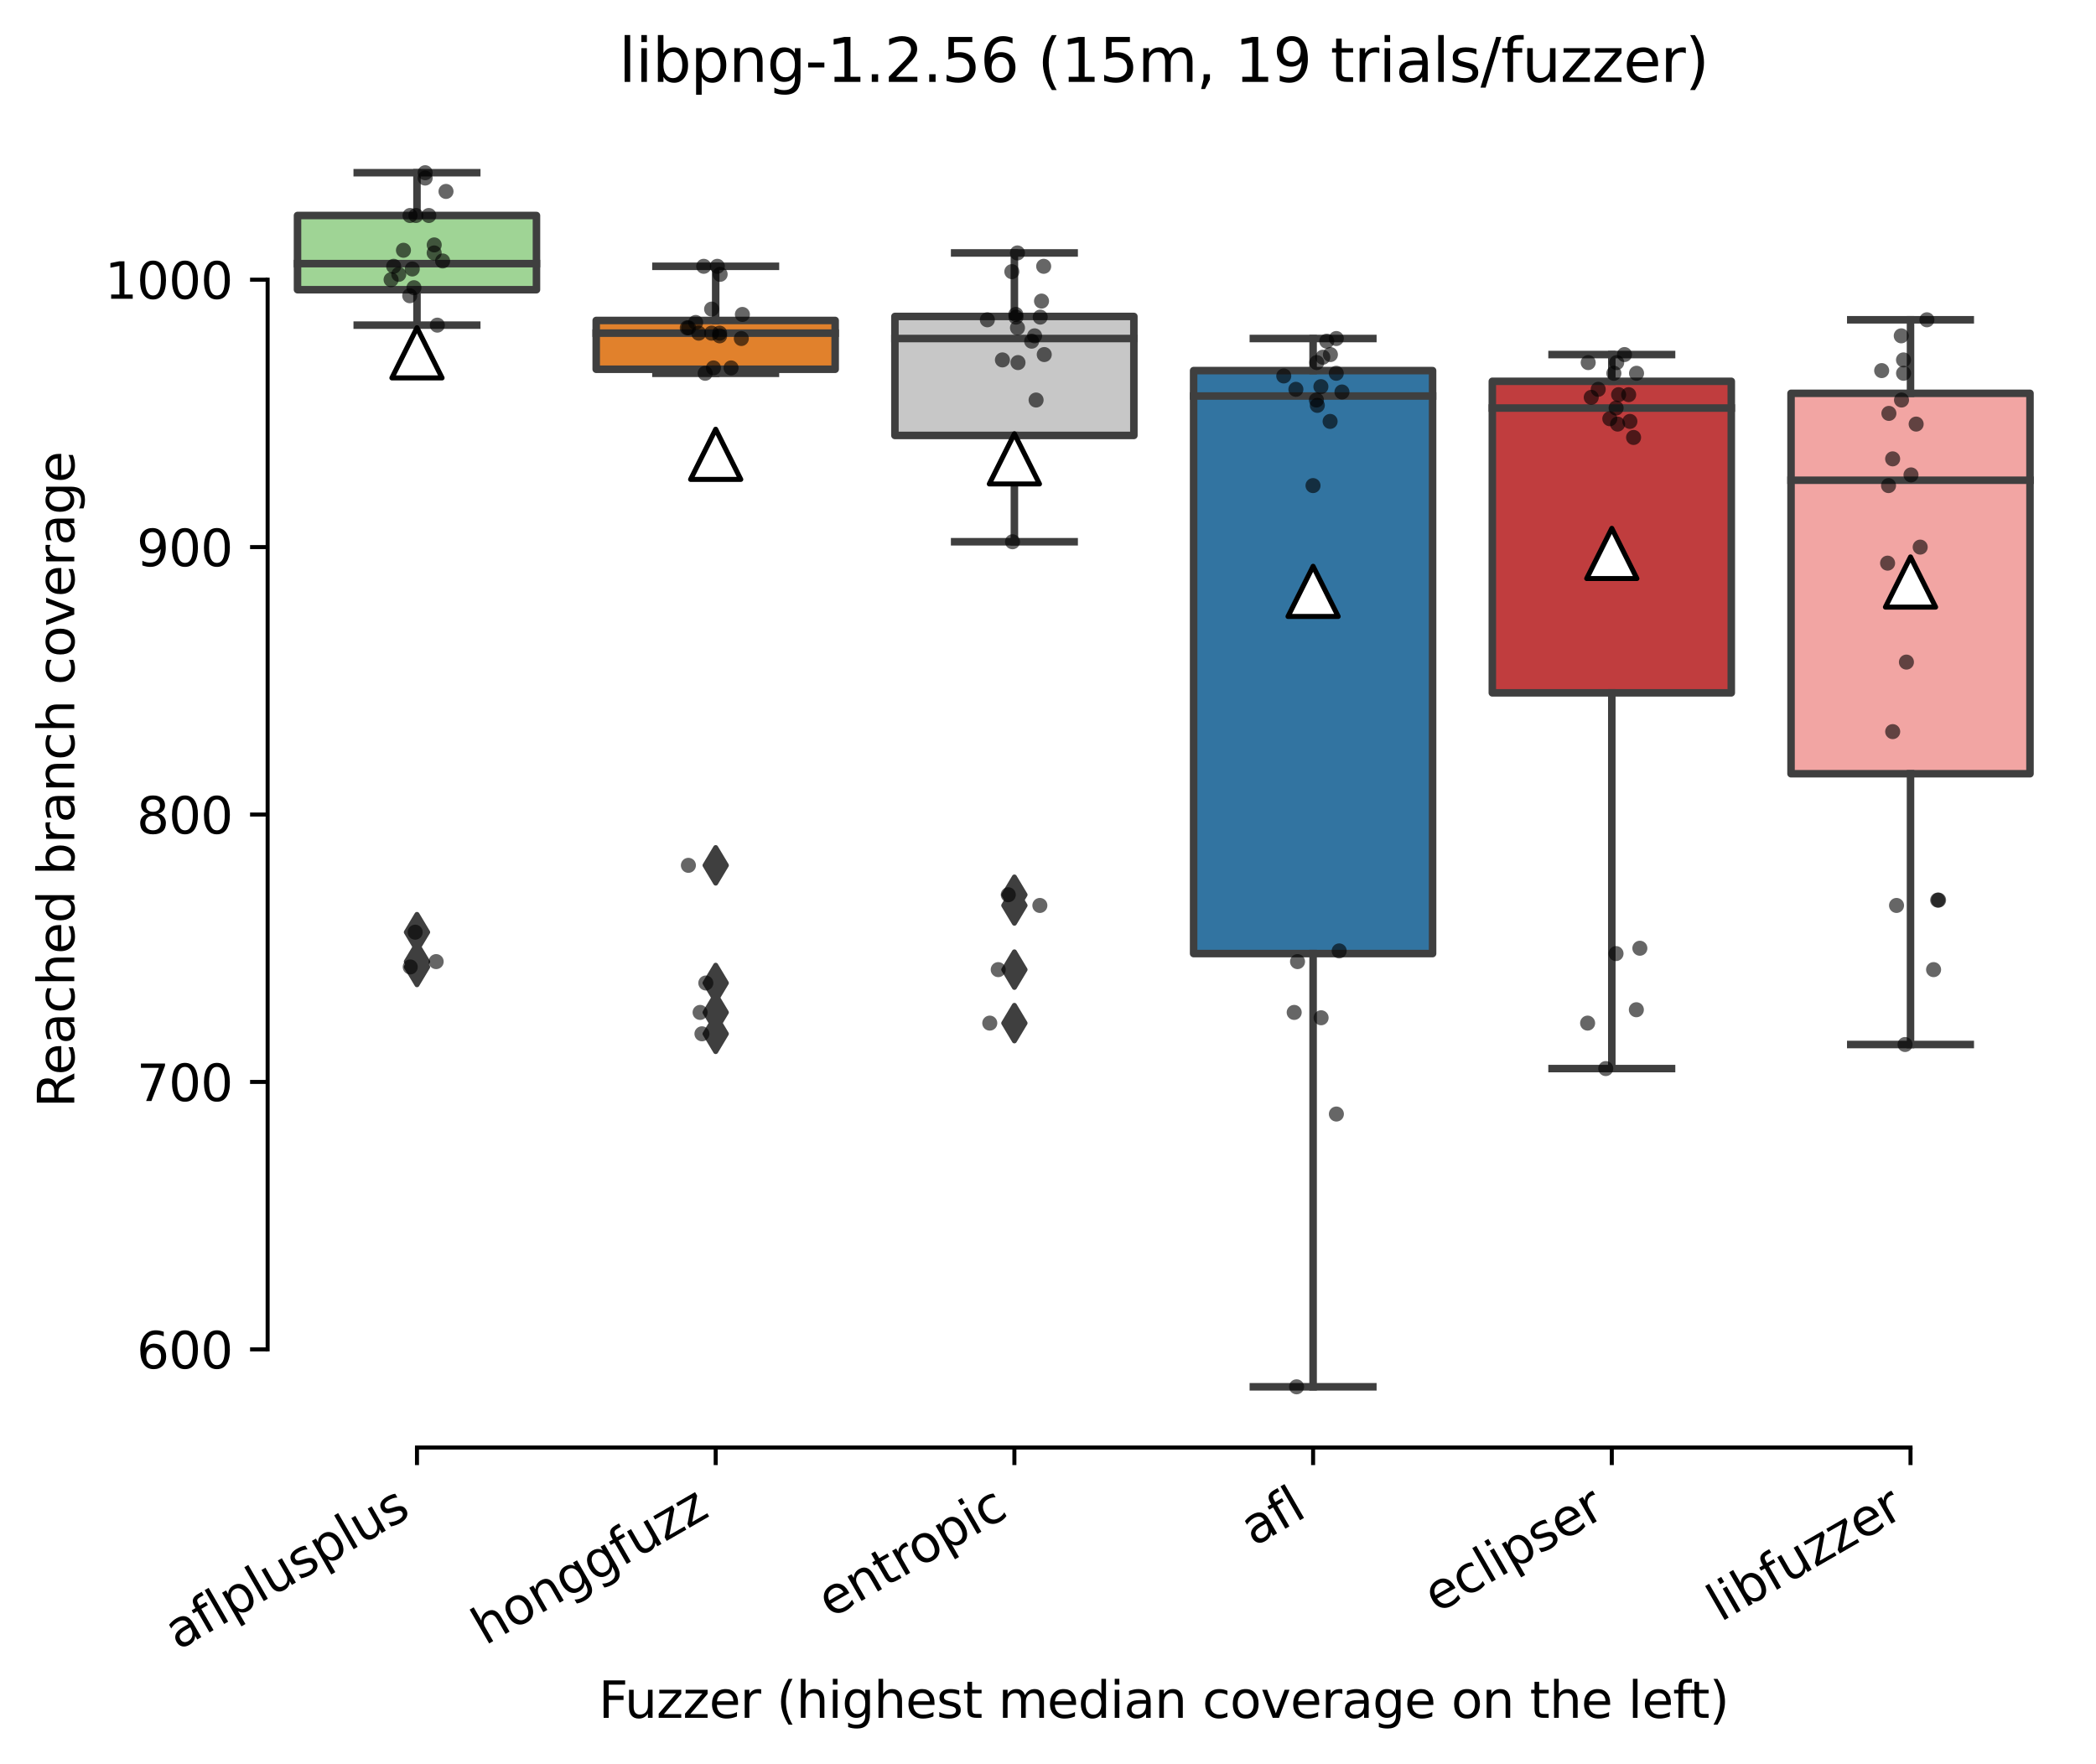 <?xml version="1.0" encoding="utf-8" standalone="no"?>
<!DOCTYPE svg PUBLIC "-//W3C//DTD SVG 1.1//EN"
  "http://www.w3.org/Graphics/SVG/1.1/DTD/svg11.dtd">
<svg xmlns:xlink="http://www.w3.org/1999/xlink" width="417.648pt" height="351.576pt" viewBox="0 0 417.648 351.576" xmlns="http://www.w3.org/2000/svg" version="1.1">
 <defs>
  <style type="text/css">*{stroke-linejoin: round; stroke-linecap: butt}</style>
 </defs>
 <g id="figure_1">
  <g id="patch_1">
   <path d="M 0 351.576 
L 417.648 351.576 
L 417.648 0 
L 0 0 
z
" style="fill: #ffffff"/>
  </g>
  <g id="axes_1">
   <g id="patch_2">
    <path d="M 53.328 288.43 
L 410.448 288.43 
L 410.448 22.318 
L 53.328 22.318 
z
" style="fill: #ffffff"/>
   </g>
   <g id="patch_3">
    <path d="M 59.28 57.727 
L 106.896 57.727 
L 106.896 42.94 
L 59.28 42.94 
L 59.28 57.727 
z
" clip-path="url(#pee819bec8b)" style="fill: #9fd495; stroke: #3f3f3f; stroke-width: 1.5; stroke-linejoin: miter"/>
   </g>
   <g id="patch_4">
    <path d="M 118.8 73.58 
L 166.416 73.58 
L 166.416 63.855 
L 118.8 63.855 
L 118.8 73.58 
z
" clip-path="url(#pee819bec8b)" style="fill: #e1812c; stroke: #3f3f3f; stroke-width: 1.5; stroke-linejoin: miter"/>
   </g>
   <g id="patch_5">
    <path d="M 178.32 86.768 
L 225.936 86.768 
L 225.936 63.056 
L 178.32 63.056 
L 178.32 86.768 
z
" clip-path="url(#pee819bec8b)" style="fill: #c7c7c7; stroke: #3f3f3f; stroke-width: 1.5; stroke-linejoin: miter"/>
   </g>
   <g id="patch_6">
    <path d="M 237.84 190.01 
L 285.456 190.01 
L 285.456 73.846 
L 237.84 73.846 
L 237.84 190.01 
z
" clip-path="url(#pee819bec8b)" style="fill: #3274a1; stroke: #3f3f3f; stroke-width: 1.5; stroke-linejoin: miter"/>
   </g>
   <g id="patch_7">
    <path d="M 297.36 138.056 
L 344.976 138.056 
L 344.976 75.977 
L 297.36 75.977 
L 297.36 138.056 
z
" clip-path="url(#pee819bec8b)" style="fill: #c03d3e; stroke: #3f3f3f; stroke-width: 1.5; stroke-linejoin: miter"/>
   </g>
   <g id="patch_8">
    <path d="M 356.88 154.175 
L 404.496 154.175 
L 404.496 78.375 
L 356.88 78.375 
L 356.88 154.175 
z
" clip-path="url(#pee819bec8b)" style="fill: #f2a5a3; stroke: #3f3f3f; stroke-width: 1.5; stroke-linejoin: miter"/>
   </g>
   <g id="matplotlib.axis_1">
    <g id="xtick_1">
     <g id="line2d_1">
      <defs>
       <path id="mde4cce4627" d="M 0 0 
L 0 3.5 
" style="stroke: #000000; stroke-width: 0.8"/>
      </defs>
      <g>
       <use xlink:href="#mde4cce4627" x="83.088" y="288.43" style="stroke: #000000; stroke-width: 0.8"/>
      </g>
     </g>
     <g id="text_1">
      <!-- aflplusplus -->
      <g transform="translate(35.479 328.897)rotate(-30)scale(0.1 -0.1)">
       <defs>
        <path id="DejaVuSans-61" d="M 2194 1759 
Q 1497 1759 1228 1600 
Q 959 1441 959 1056 
Q 959 750 1161 570 
Q 1363 391 1709 391 
Q 2188 391 2477 730 
Q 2766 1069 2766 1631 
L 2766 1759 
L 2194 1759 
z
M 3341 1997 
L 3341 0 
L 2766 0 
L 2766 531 
Q 2569 213 2275 61 
Q 1981 -91 1556 -91 
Q 1019 -91 701 211 
Q 384 513 384 1019 
Q 384 1609 779 1909 
Q 1175 2209 1959 2209 
L 2766 2209 
L 2766 2266 
Q 2766 2663 2505 2880 
Q 2244 3097 1772 3097 
Q 1472 3097 1187 3025 
Q 903 2953 641 2809 
L 641 3341 
Q 956 3463 1253 3523 
Q 1550 3584 1831 3584 
Q 2591 3584 2966 3190 
Q 3341 2797 3341 1997 
z
" transform="scale(0.016)"/>
        <path id="DejaVuSans-66" d="M 2375 4863 
L 2375 4384 
L 1825 4384 
Q 1516 4384 1395 4259 
Q 1275 4134 1275 3809 
L 1275 3500 
L 2222 3500 
L 2222 3053 
L 1275 3053 
L 1275 0 
L 697 0 
L 697 3053 
L 147 3053 
L 147 3500 
L 697 3500 
L 697 3744 
Q 697 4328 969 4595 
Q 1241 4863 1831 4863 
L 2375 4863 
z
" transform="scale(0.016)"/>
        <path id="DejaVuSans-6c" d="M 603 4863 
L 1178 4863 
L 1178 0 
L 603 0 
L 603 4863 
z
" transform="scale(0.016)"/>
        <path id="DejaVuSans-70" d="M 1159 525 
L 1159 -1331 
L 581 -1331 
L 581 3500 
L 1159 3500 
L 1159 2969 
Q 1341 3281 1617 3432 
Q 1894 3584 2278 3584 
Q 2916 3584 3314 3078 
Q 3713 2572 3713 1747 
Q 3713 922 3314 415 
Q 2916 -91 2278 -91 
Q 1894 -91 1617 61 
Q 1341 213 1159 525 
z
M 3116 1747 
Q 3116 2381 2855 2742 
Q 2594 3103 2138 3103 
Q 1681 3103 1420 2742 
Q 1159 2381 1159 1747 
Q 1159 1113 1420 752 
Q 1681 391 2138 391 
Q 2594 391 2855 752 
Q 3116 1113 3116 1747 
z
" transform="scale(0.016)"/>
        <path id="DejaVuSans-75" d="M 544 1381 
L 544 3500 
L 1119 3500 
L 1119 1403 
Q 1119 906 1312 657 
Q 1506 409 1894 409 
Q 2359 409 2629 706 
Q 2900 1003 2900 1516 
L 2900 3500 
L 3475 3500 
L 3475 0 
L 2900 0 
L 2900 538 
Q 2691 219 2414 64 
Q 2138 -91 1772 -91 
Q 1169 -91 856 284 
Q 544 659 544 1381 
z
M 1991 3584 
L 1991 3584 
z
" transform="scale(0.016)"/>
        <path id="DejaVuSans-73" d="M 2834 3397 
L 2834 2853 
Q 2591 2978 2328 3040 
Q 2066 3103 1784 3103 
Q 1356 3103 1142 2972 
Q 928 2841 928 2578 
Q 928 2378 1081 2264 
Q 1234 2150 1697 2047 
L 1894 2003 
Q 2506 1872 2764 1633 
Q 3022 1394 3022 966 
Q 3022 478 2636 193 
Q 2250 -91 1575 -91 
Q 1294 -91 989 -36 
Q 684 19 347 128 
L 347 722 
Q 666 556 975 473 
Q 1284 391 1588 391 
Q 1994 391 2212 530 
Q 2431 669 2431 922 
Q 2431 1156 2273 1281 
Q 2116 1406 1581 1522 
L 1381 1569 
Q 847 1681 609 1914 
Q 372 2147 372 2553 
Q 372 3047 722 3315 
Q 1072 3584 1716 3584 
Q 2034 3584 2315 3537 
Q 2597 3491 2834 3397 
z
" transform="scale(0.016)"/>
       </defs>
       <use xlink:href="#DejaVuSans-61"/>
       <use xlink:href="#DejaVuSans-66" x="61.279"/>
       <use xlink:href="#DejaVuSans-6c" x="96.484"/>
       <use xlink:href="#DejaVuSans-70" x="124.268"/>
       <use xlink:href="#DejaVuSans-6c" x="187.744"/>
       <use xlink:href="#DejaVuSans-75" x="215.527"/>
       <use xlink:href="#DejaVuSans-73" x="278.906"/>
       <use xlink:href="#DejaVuSans-70" x="331.006"/>
       <use xlink:href="#DejaVuSans-6c" x="394.482"/>
       <use xlink:href="#DejaVuSans-75" x="422.266"/>
       <use xlink:href="#DejaVuSans-73" x="485.645"/>
      </g>
     </g>
    </g>
    <g id="xtick_2">
     <g id="line2d_2">
      <g>
       <use xlink:href="#mde4cce4627" x="142.608" y="288.43" style="stroke: #000000; stroke-width: 0.8"/>
      </g>
     </g>
     <g id="text_2">
      <!-- honggfuzz -->
      <g transform="translate(96.669 327.933)rotate(-30)scale(0.1 -0.1)">
       <defs>
        <path id="DejaVuSans-68" d="M 3513 2113 
L 3513 0 
L 2938 0 
L 2938 2094 
Q 2938 2591 2744 2837 
Q 2550 3084 2163 3084 
Q 1697 3084 1428 2787 
Q 1159 2491 1159 1978 
L 1159 0 
L 581 0 
L 581 4863 
L 1159 4863 
L 1159 2956 
Q 1366 3272 1645 3428 
Q 1925 3584 2291 3584 
Q 2894 3584 3203 3211 
Q 3513 2838 3513 2113 
z
" transform="scale(0.016)"/>
        <path id="DejaVuSans-6f" d="M 1959 3097 
Q 1497 3097 1228 2736 
Q 959 2375 959 1747 
Q 959 1119 1226 758 
Q 1494 397 1959 397 
Q 2419 397 2687 759 
Q 2956 1122 2956 1747 
Q 2956 2369 2687 2733 
Q 2419 3097 1959 3097 
z
M 1959 3584 
Q 2709 3584 3137 3096 
Q 3566 2609 3566 1747 
Q 3566 888 3137 398 
Q 2709 -91 1959 -91 
Q 1206 -91 779 398 
Q 353 888 353 1747 
Q 353 2609 779 3096 
Q 1206 3584 1959 3584 
z
" transform="scale(0.016)"/>
        <path id="DejaVuSans-6e" d="M 3513 2113 
L 3513 0 
L 2938 0 
L 2938 2094 
Q 2938 2591 2744 2837 
Q 2550 3084 2163 3084 
Q 1697 3084 1428 2787 
Q 1159 2491 1159 1978 
L 1159 0 
L 581 0 
L 581 3500 
L 1159 3500 
L 1159 2956 
Q 1366 3272 1645 3428 
Q 1925 3584 2291 3584 
Q 2894 3584 3203 3211 
Q 3513 2838 3513 2113 
z
" transform="scale(0.016)"/>
        <path id="DejaVuSans-67" d="M 2906 1791 
Q 2906 2416 2648 2759 
Q 2391 3103 1925 3103 
Q 1463 3103 1205 2759 
Q 947 2416 947 1791 
Q 947 1169 1205 825 
Q 1463 481 1925 481 
Q 2391 481 2648 825 
Q 2906 1169 2906 1791 
z
M 3481 434 
Q 3481 -459 3084 -895 
Q 2688 -1331 1869 -1331 
Q 1566 -1331 1297 -1286 
Q 1028 -1241 775 -1147 
L 775 -588 
Q 1028 -725 1275 -790 
Q 1522 -856 1778 -856 
Q 2344 -856 2625 -561 
Q 2906 -266 2906 331 
L 2906 616 
Q 2728 306 2450 153 
Q 2172 0 1784 0 
Q 1141 0 747 490 
Q 353 981 353 1791 
Q 353 2603 747 3093 
Q 1141 3584 1784 3584 
Q 2172 3584 2450 3431 
Q 2728 3278 2906 2969 
L 2906 3500 
L 3481 3500 
L 3481 434 
z
" transform="scale(0.016)"/>
        <path id="DejaVuSans-7a" d="M 353 3500 
L 3084 3500 
L 3084 2975 
L 922 459 
L 3084 459 
L 3084 0 
L 275 0 
L 275 525 
L 2438 3041 
L 353 3041 
L 353 3500 
z
" transform="scale(0.016)"/>
       </defs>
       <use xlink:href="#DejaVuSans-68"/>
       <use xlink:href="#DejaVuSans-6f" x="63.379"/>
       <use xlink:href="#DejaVuSans-6e" x="124.561"/>
       <use xlink:href="#DejaVuSans-67" x="187.939"/>
       <use xlink:href="#DejaVuSans-67" x="251.416"/>
       <use xlink:href="#DejaVuSans-66" x="314.893"/>
       <use xlink:href="#DejaVuSans-75" x="350.098"/>
       <use xlink:href="#DejaVuSans-7a" x="413.477"/>
       <use xlink:href="#DejaVuSans-7a" x="465.967"/>
      </g>
     </g>
    </g>
    <g id="xtick_3">
     <g id="line2d_3">
      <g>
       <use xlink:href="#mde4cce4627" x="202.128" y="288.43" style="stroke: #000000; stroke-width: 0.8"/>
      </g>
     </g>
     <g id="text_3">
      <!-- entropic -->
      <g transform="translate(165.546 322.531)rotate(-30)scale(0.1 -0.1)">
       <defs>
        <path id="DejaVuSans-65" d="M 3597 1894 
L 3597 1613 
L 953 1613 
Q 991 1019 1311 708 
Q 1631 397 2203 397 
Q 2534 397 2845 478 
Q 3156 559 3463 722 
L 3463 178 
Q 3153 47 2828 -22 
Q 2503 -91 2169 -91 
Q 1331 -91 842 396 
Q 353 884 353 1716 
Q 353 2575 817 3079 
Q 1281 3584 2069 3584 
Q 2775 3584 3186 3129 
Q 3597 2675 3597 1894 
z
M 3022 2063 
Q 3016 2534 2758 2815 
Q 2500 3097 2075 3097 
Q 1594 3097 1305 2825 
Q 1016 2553 972 2059 
L 3022 2063 
z
" transform="scale(0.016)"/>
        <path id="DejaVuSans-74" d="M 1172 4494 
L 1172 3500 
L 2356 3500 
L 2356 3053 
L 1172 3053 
L 1172 1153 
Q 1172 725 1289 603 
Q 1406 481 1766 481 
L 2356 481 
L 2356 0 
L 1766 0 
Q 1100 0 847 248 
Q 594 497 594 1153 
L 594 3053 
L 172 3053 
L 172 3500 
L 594 3500 
L 594 4494 
L 1172 4494 
z
" transform="scale(0.016)"/>
        <path id="DejaVuSans-72" d="M 2631 2963 
Q 2534 3019 2420 3045 
Q 2306 3072 2169 3072 
Q 1681 3072 1420 2755 
Q 1159 2438 1159 1844 
L 1159 0 
L 581 0 
L 581 3500 
L 1159 3500 
L 1159 2956 
Q 1341 3275 1631 3429 
Q 1922 3584 2338 3584 
Q 2397 3584 2469 3576 
Q 2541 3569 2628 3553 
L 2631 2963 
z
" transform="scale(0.016)"/>
        <path id="DejaVuSans-69" d="M 603 3500 
L 1178 3500 
L 1178 0 
L 603 0 
L 603 3500 
z
M 603 4863 
L 1178 4863 
L 1178 4134 
L 603 4134 
L 603 4863 
z
" transform="scale(0.016)"/>
        <path id="DejaVuSans-63" d="M 3122 3366 
L 3122 2828 
Q 2878 2963 2633 3030 
Q 2388 3097 2138 3097 
Q 1578 3097 1268 2742 
Q 959 2388 959 1747 
Q 959 1106 1268 751 
Q 1578 397 2138 397 
Q 2388 397 2633 464 
Q 2878 531 3122 666 
L 3122 134 
Q 2881 22 2623 -34 
Q 2366 -91 2075 -91 
Q 1284 -91 818 406 
Q 353 903 353 1747 
Q 353 2603 823 3093 
Q 1294 3584 2113 3584 
Q 2378 3584 2631 3529 
Q 2884 3475 3122 3366 
z
" transform="scale(0.016)"/>
       </defs>
       <use xlink:href="#DejaVuSans-65"/>
       <use xlink:href="#DejaVuSans-6e" x="61.523"/>
       <use xlink:href="#DejaVuSans-74" x="124.902"/>
       <use xlink:href="#DejaVuSans-72" x="164.111"/>
       <use xlink:href="#DejaVuSans-6f" x="202.975"/>
       <use xlink:href="#DejaVuSans-70" x="264.156"/>
       <use xlink:href="#DejaVuSans-69" x="327.633"/>
       <use xlink:href="#DejaVuSans-63" x="355.416"/>
      </g>
     </g>
    </g>
    <g id="xtick_4">
     <g id="line2d_4">
      <g>
       <use xlink:href="#mde4cce4627" x="261.648" y="288.43" style="stroke: #000000; stroke-width: 0.8"/>
      </g>
     </g>
     <g id="text_4">
      <!-- afl -->
      <g transform="translate(249.847 308.224)rotate(-30)scale(0.1 -0.1)">
       <use xlink:href="#DejaVuSans-61"/>
       <use xlink:href="#DejaVuSans-66" x="61.279"/>
       <use xlink:href="#DejaVuSans-6c" x="96.484"/>
      </g>
     </g>
    </g>
    <g id="xtick_5">
     <g id="line2d_5">
      <g>
       <use xlink:href="#mde4cce4627" x="321.168" y="288.43" style="stroke: #000000; stroke-width: 0.8"/>
      </g>
     </g>
     <g id="text_5">
      <!-- eclipser -->
      <g transform="translate(286.328 321.525)rotate(-30)scale(0.1 -0.1)">
       <use xlink:href="#DejaVuSans-65"/>
       <use xlink:href="#DejaVuSans-63" x="61.523"/>
       <use xlink:href="#DejaVuSans-6c" x="116.504"/>
       <use xlink:href="#DejaVuSans-69" x="144.287"/>
       <use xlink:href="#DejaVuSans-70" x="172.07"/>
       <use xlink:href="#DejaVuSans-73" x="235.547"/>
       <use xlink:href="#DejaVuSans-65" x="287.646"/>
       <use xlink:href="#DejaVuSans-72" x="349.17"/>
      </g>
     </g>
    </g>
    <g id="xtick_6">
     <g id="line2d_6">
      <g>
       <use xlink:href="#mde4cce4627" x="380.688" y="288.43" style="stroke: #000000; stroke-width: 0.8"/>
      </g>
     </g>
     <g id="text_6">
      <!-- libfuzzer -->
      <g transform="translate(342.822 323.272)rotate(-30)scale(0.1 -0.1)">
       <defs>
        <path id="DejaVuSans-62" d="M 3116 1747 
Q 3116 2381 2855 2742 
Q 2594 3103 2138 3103 
Q 1681 3103 1420 2742 
Q 1159 2381 1159 1747 
Q 1159 1113 1420 752 
Q 1681 391 2138 391 
Q 2594 391 2855 752 
Q 3116 1113 3116 1747 
z
M 1159 2969 
Q 1341 3281 1617 3432 
Q 1894 3584 2278 3584 
Q 2916 3584 3314 3078 
Q 3713 2572 3713 1747 
Q 3713 922 3314 415 
Q 2916 -91 2278 -91 
Q 1894 -91 1617 61 
Q 1341 213 1159 525 
L 1159 0 
L 581 0 
L 581 4863 
L 1159 4863 
L 1159 2969 
z
" transform="scale(0.016)"/>
       </defs>
       <use xlink:href="#DejaVuSans-6c"/>
       <use xlink:href="#DejaVuSans-69" x="27.783"/>
       <use xlink:href="#DejaVuSans-62" x="55.566"/>
       <use xlink:href="#DejaVuSans-66" x="119.043"/>
       <use xlink:href="#DejaVuSans-75" x="154.248"/>
       <use xlink:href="#DejaVuSans-7a" x="217.627"/>
       <use xlink:href="#DejaVuSans-7a" x="270.117"/>
       <use xlink:href="#DejaVuSans-65" x="322.607"/>
       <use xlink:href="#DejaVuSans-72" x="384.131"/>
      </g>
     </g>
    </g>
    <g id="text_7">
     <!-- Fuzzer (highest median coverage on the left) -->
     <g transform="translate(119.27 342.297)scale(0.1 -0.1)">
      <defs>
       <path id="DejaVuSans-46" d="M 628 4666 
L 3309 4666 
L 3309 4134 
L 1259 4134 
L 1259 2759 
L 3109 2759 
L 3109 2228 
L 1259 2228 
L 1259 0 
L 628 0 
L 628 4666 
z
" transform="scale(0.016)"/>
       <path id="DejaVuSans-20" transform="scale(0.016)"/>
       <path id="DejaVuSans-28" d="M 1984 4856 
Q 1566 4138 1362 3434 
Q 1159 2731 1159 2009 
Q 1159 1288 1364 580 
Q 1569 -128 1984 -844 
L 1484 -844 
Q 1016 -109 783 600 
Q 550 1309 550 2009 
Q 550 2706 781 3412 
Q 1013 4119 1484 4856 
L 1984 4856 
z
" transform="scale(0.016)"/>
       <path id="DejaVuSans-6d" d="M 3328 2828 
Q 3544 3216 3844 3400 
Q 4144 3584 4550 3584 
Q 5097 3584 5394 3201 
Q 5691 2819 5691 2113 
L 5691 0 
L 5113 0 
L 5113 2094 
Q 5113 2597 4934 2840 
Q 4756 3084 4391 3084 
Q 3944 3084 3684 2787 
Q 3425 2491 3425 1978 
L 3425 0 
L 2847 0 
L 2847 2094 
Q 2847 2600 2669 2842 
Q 2491 3084 2119 3084 
Q 1678 3084 1418 2786 
Q 1159 2488 1159 1978 
L 1159 0 
L 581 0 
L 581 3500 
L 1159 3500 
L 1159 2956 
Q 1356 3278 1631 3431 
Q 1906 3584 2284 3584 
Q 2666 3584 2933 3390 
Q 3200 3197 3328 2828 
z
" transform="scale(0.016)"/>
       <path id="DejaVuSans-64" d="M 2906 2969 
L 2906 4863 
L 3481 4863 
L 3481 0 
L 2906 0 
L 2906 525 
Q 2725 213 2448 61 
Q 2172 -91 1784 -91 
Q 1150 -91 751 415 
Q 353 922 353 1747 
Q 353 2572 751 3078 
Q 1150 3584 1784 3584 
Q 2172 3584 2448 3432 
Q 2725 3281 2906 2969 
z
M 947 1747 
Q 947 1113 1208 752 
Q 1469 391 1925 391 
Q 2381 391 2643 752 
Q 2906 1113 2906 1747 
Q 2906 2381 2643 2742 
Q 2381 3103 1925 3103 
Q 1469 3103 1208 2742 
Q 947 2381 947 1747 
z
" transform="scale(0.016)"/>
       <path id="DejaVuSans-76" d="M 191 3500 
L 800 3500 
L 1894 563 
L 2988 3500 
L 3597 3500 
L 2284 0 
L 1503 0 
L 191 3500 
z
" transform="scale(0.016)"/>
       <path id="DejaVuSans-29" d="M 513 4856 
L 1013 4856 
Q 1481 4119 1714 3412 
Q 1947 2706 1947 2009 
Q 1947 1309 1714 600 
Q 1481 -109 1013 -844 
L 513 -844 
Q 928 -128 1133 580 
Q 1338 1288 1338 2009 
Q 1338 2731 1133 3434 
Q 928 4138 513 4856 
z
" transform="scale(0.016)"/>
      </defs>
      <use xlink:href="#DejaVuSans-46"/>
      <use xlink:href="#DejaVuSans-75" x="52.02"/>
      <use xlink:href="#DejaVuSans-7a" x="115.398"/>
      <use xlink:href="#DejaVuSans-7a" x="167.889"/>
      <use xlink:href="#DejaVuSans-65" x="220.379"/>
      <use xlink:href="#DejaVuSans-72" x="281.902"/>
      <use xlink:href="#DejaVuSans-20" x="323.016"/>
      <use xlink:href="#DejaVuSans-28" x="354.803"/>
      <use xlink:href="#DejaVuSans-68" x="393.816"/>
      <use xlink:href="#DejaVuSans-69" x="457.195"/>
      <use xlink:href="#DejaVuSans-67" x="484.979"/>
      <use xlink:href="#DejaVuSans-68" x="548.455"/>
      <use xlink:href="#DejaVuSans-65" x="611.834"/>
      <use xlink:href="#DejaVuSans-73" x="673.357"/>
      <use xlink:href="#DejaVuSans-74" x="725.457"/>
      <use xlink:href="#DejaVuSans-20" x="764.666"/>
      <use xlink:href="#DejaVuSans-6d" x="796.453"/>
      <use xlink:href="#DejaVuSans-65" x="893.865"/>
      <use xlink:href="#DejaVuSans-64" x="955.389"/>
      <use xlink:href="#DejaVuSans-69" x="1018.865"/>
      <use xlink:href="#DejaVuSans-61" x="1046.648"/>
      <use xlink:href="#DejaVuSans-6e" x="1107.928"/>
      <use xlink:href="#DejaVuSans-20" x="1171.307"/>
      <use xlink:href="#DejaVuSans-63" x="1203.094"/>
      <use xlink:href="#DejaVuSans-6f" x="1258.074"/>
      <use xlink:href="#DejaVuSans-76" x="1319.256"/>
      <use xlink:href="#DejaVuSans-65" x="1378.436"/>
      <use xlink:href="#DejaVuSans-72" x="1439.959"/>
      <use xlink:href="#DejaVuSans-61" x="1481.072"/>
      <use xlink:href="#DejaVuSans-67" x="1542.352"/>
      <use xlink:href="#DejaVuSans-65" x="1605.828"/>
      <use xlink:href="#DejaVuSans-20" x="1667.352"/>
      <use xlink:href="#DejaVuSans-6f" x="1699.139"/>
      <use xlink:href="#DejaVuSans-6e" x="1760.32"/>
      <use xlink:href="#DejaVuSans-20" x="1823.699"/>
      <use xlink:href="#DejaVuSans-74" x="1855.486"/>
      <use xlink:href="#DejaVuSans-68" x="1894.695"/>
      <use xlink:href="#DejaVuSans-65" x="1958.074"/>
      <use xlink:href="#DejaVuSans-20" x="2019.598"/>
      <use xlink:href="#DejaVuSans-6c" x="2051.385"/>
      <use xlink:href="#DejaVuSans-65" x="2079.168"/>
      <use xlink:href="#DejaVuSans-66" x="2140.691"/>
      <use xlink:href="#DejaVuSans-74" x="2174.146"/>
      <use xlink:href="#DejaVuSans-29" x="2213.355"/>
     </g>
    </g>
   </g>
   <g id="matplotlib.axis_2">
    <g id="ytick_1">
     <g id="line2d_7">
      <defs>
       <path id="m478e5e6c83" d="M 0 0 
L -3.5 0 
" style="stroke: #000000; stroke-width: 0.8"/>
      </defs>
      <g>
       <use xlink:href="#m478e5e6c83" x="53.328" y="268.874" style="stroke: #000000; stroke-width: 0.8"/>
      </g>
     </g>
     <g id="text_8">
      <!-- 600 -->
      <g transform="translate(27.241 272.673)scale(0.1 -0.1)">
       <defs>
        <path id="DejaVuSans-36" d="M 2113 2584 
Q 1688 2584 1439 2293 
Q 1191 2003 1191 1497 
Q 1191 994 1439 701 
Q 1688 409 2113 409 
Q 2538 409 2786 701 
Q 3034 994 3034 1497 
Q 3034 2003 2786 2293 
Q 2538 2584 2113 2584 
z
M 3366 4563 
L 3366 3988 
Q 3128 4100 2886 4159 
Q 2644 4219 2406 4219 
Q 1781 4219 1451 3797 
Q 1122 3375 1075 2522 
Q 1259 2794 1537 2939 
Q 1816 3084 2150 3084 
Q 2853 3084 3261 2657 
Q 3669 2231 3669 1497 
Q 3669 778 3244 343 
Q 2819 -91 2113 -91 
Q 1303 -91 875 529 
Q 447 1150 447 2328 
Q 447 3434 972 4092 
Q 1497 4750 2381 4750 
Q 2619 4750 2861 4703 
Q 3103 4656 3366 4563 
z
" transform="scale(0.016)"/>
        <path id="DejaVuSans-30" d="M 2034 4250 
Q 1547 4250 1301 3770 
Q 1056 3291 1056 2328 
Q 1056 1369 1301 889 
Q 1547 409 2034 409 
Q 2525 409 2770 889 
Q 3016 1369 3016 2328 
Q 3016 3291 2770 3770 
Q 2525 4250 2034 4250 
z
M 2034 4750 
Q 2819 4750 3233 4129 
Q 3647 3509 3647 2328 
Q 3647 1150 3233 529 
Q 2819 -91 2034 -91 
Q 1250 -91 836 529 
Q 422 1150 422 2328 
Q 422 3509 836 4129 
Q 1250 4750 2034 4750 
z
" transform="scale(0.016)"/>
       </defs>
       <use xlink:href="#DejaVuSans-36"/>
       <use xlink:href="#DejaVuSans-30" x="63.623"/>
       <use xlink:href="#DejaVuSans-30" x="127.246"/>
      </g>
     </g>
    </g>
    <g id="ytick_2">
     <g id="line2d_8">
      <g>
       <use xlink:href="#m478e5e6c83" x="53.328" y="215.588" style="stroke: #000000; stroke-width: 0.8"/>
      </g>
     </g>
     <g id="text_9">
      <!-- 700 -->
      <g transform="translate(27.241 219.387)scale(0.1 -0.1)">
       <defs>
        <path id="DejaVuSans-37" d="M 525 4666 
L 3525 4666 
L 3525 4397 
L 1831 0 
L 1172 0 
L 2766 4134 
L 525 4134 
L 525 4666 
z
" transform="scale(0.016)"/>
       </defs>
       <use xlink:href="#DejaVuSans-37"/>
       <use xlink:href="#DejaVuSans-30" x="63.623"/>
       <use xlink:href="#DejaVuSans-30" x="127.246"/>
      </g>
     </g>
    </g>
    <g id="ytick_3">
     <g id="line2d_9">
      <g>
       <use xlink:href="#m478e5e6c83" x="53.328" y="162.301" style="stroke: #000000; stroke-width: 0.8"/>
      </g>
     </g>
     <g id="text_10">
      <!-- 800 -->
      <g transform="translate(27.241 166.101)scale(0.1 -0.1)">
       <defs>
        <path id="DejaVuSans-38" d="M 2034 2216 
Q 1584 2216 1326 1975 
Q 1069 1734 1069 1313 
Q 1069 891 1326 650 
Q 1584 409 2034 409 
Q 2484 409 2743 651 
Q 3003 894 3003 1313 
Q 3003 1734 2745 1975 
Q 2488 2216 2034 2216 
z
M 1403 2484 
Q 997 2584 770 2862 
Q 544 3141 544 3541 
Q 544 4100 942 4425 
Q 1341 4750 2034 4750 
Q 2731 4750 3128 4425 
Q 3525 4100 3525 3541 
Q 3525 3141 3298 2862 
Q 3072 2584 2669 2484 
Q 3125 2378 3379 2068 
Q 3634 1759 3634 1313 
Q 3634 634 3220 271 
Q 2806 -91 2034 -91 
Q 1263 -91 848 271 
Q 434 634 434 1313 
Q 434 1759 690 2068 
Q 947 2378 1403 2484 
z
M 1172 3481 
Q 1172 3119 1398 2916 
Q 1625 2713 2034 2713 
Q 2441 2713 2670 2916 
Q 2900 3119 2900 3481 
Q 2900 3844 2670 4047 
Q 2441 4250 2034 4250 
Q 1625 4250 1398 4047 
Q 1172 3844 1172 3481 
z
" transform="scale(0.016)"/>
       </defs>
       <use xlink:href="#DejaVuSans-38"/>
       <use xlink:href="#DejaVuSans-30" x="63.623"/>
       <use xlink:href="#DejaVuSans-30" x="127.246"/>
      </g>
     </g>
    </g>
    <g id="ytick_4">
     <g id="line2d_10">
      <g>
       <use xlink:href="#m478e5e6c83" x="53.328" y="109.015" style="stroke: #000000; stroke-width: 0.8"/>
      </g>
     </g>
     <g id="text_11">
      <!-- 900 -->
      <g transform="translate(27.241 112.814)scale(0.1 -0.1)">
       <defs>
        <path id="DejaVuSans-39" d="M 703 97 
L 703 672 
Q 941 559 1184 500 
Q 1428 441 1663 441 
Q 2288 441 2617 861 
Q 2947 1281 2994 2138 
Q 2813 1869 2534 1725 
Q 2256 1581 1919 1581 
Q 1219 1581 811 2004 
Q 403 2428 403 3163 
Q 403 3881 828 4315 
Q 1253 4750 1959 4750 
Q 2769 4750 3195 4129 
Q 3622 3509 3622 2328 
Q 3622 1225 3098 567 
Q 2575 -91 1691 -91 
Q 1453 -91 1209 -44 
Q 966 3 703 97 
z
M 1959 2075 
Q 2384 2075 2632 2365 
Q 2881 2656 2881 3163 
Q 2881 3666 2632 3958 
Q 2384 4250 1959 4250 
Q 1534 4250 1286 3958 
Q 1038 3666 1038 3163 
Q 1038 2656 1286 2365 
Q 1534 2075 1959 2075 
z
" transform="scale(0.016)"/>
       </defs>
       <use xlink:href="#DejaVuSans-39"/>
       <use xlink:href="#DejaVuSans-30" x="63.623"/>
       <use xlink:href="#DejaVuSans-30" x="127.246"/>
      </g>
     </g>
    </g>
    <g id="ytick_5">
     <g id="line2d_11">
      <g>
       <use xlink:href="#m478e5e6c83" x="53.328" y="55.729" style="stroke: #000000; stroke-width: 0.8"/>
      </g>
     </g>
     <g id="text_12">
      <!-- 1000 -->
      <g transform="translate(20.878 59.528)scale(0.1 -0.1)">
       <defs>
        <path id="DejaVuSans-31" d="M 794 531 
L 1825 531 
L 1825 4091 
L 703 3866 
L 703 4441 
L 1819 4666 
L 2450 4666 
L 2450 531 
L 3481 531 
L 3481 0 
L 794 0 
L 794 531 
z
" transform="scale(0.016)"/>
       </defs>
       <use xlink:href="#DejaVuSans-31"/>
       <use xlink:href="#DejaVuSans-30" x="63.623"/>
       <use xlink:href="#DejaVuSans-30" x="127.246"/>
       <use xlink:href="#DejaVuSans-30" x="190.869"/>
      </g>
     </g>
    </g>
    <g id="text_13">
     <!-- Reached branch coverage -->
     <g transform="translate(14.798 220.706)rotate(-90)scale(0.1 -0.1)">
      <defs>
       <path id="DejaVuSans-52" d="M 2841 2188 
Q 3044 2119 3236 1894 
Q 3428 1669 3622 1275 
L 4263 0 
L 3584 0 
L 2988 1197 
Q 2756 1666 2539 1819 
Q 2322 1972 1947 1972 
L 1259 1972 
L 1259 0 
L 628 0 
L 628 4666 
L 2053 4666 
Q 2853 4666 3247 4331 
Q 3641 3997 3641 3322 
Q 3641 2881 3436 2590 
Q 3231 2300 2841 2188 
z
M 1259 4147 
L 1259 2491 
L 2053 2491 
Q 2509 2491 2742 2702 
Q 2975 2913 2975 3322 
Q 2975 3731 2742 3939 
Q 2509 4147 2053 4147 
L 1259 4147 
z
" transform="scale(0.016)"/>
      </defs>
      <use xlink:href="#DejaVuSans-52"/>
      <use xlink:href="#DejaVuSans-65" x="64.982"/>
      <use xlink:href="#DejaVuSans-61" x="126.506"/>
      <use xlink:href="#DejaVuSans-63" x="187.785"/>
      <use xlink:href="#DejaVuSans-68" x="242.766"/>
      <use xlink:href="#DejaVuSans-65" x="306.145"/>
      <use xlink:href="#DejaVuSans-64" x="367.668"/>
      <use xlink:href="#DejaVuSans-20" x="431.145"/>
      <use xlink:href="#DejaVuSans-62" x="462.932"/>
      <use xlink:href="#DejaVuSans-72" x="526.408"/>
      <use xlink:href="#DejaVuSans-61" x="567.521"/>
      <use xlink:href="#DejaVuSans-6e" x="628.801"/>
      <use xlink:href="#DejaVuSans-63" x="692.18"/>
      <use xlink:href="#DejaVuSans-68" x="747.16"/>
      <use xlink:href="#DejaVuSans-20" x="810.539"/>
      <use xlink:href="#DejaVuSans-63" x="842.326"/>
      <use xlink:href="#DejaVuSans-6f" x="897.307"/>
      <use xlink:href="#DejaVuSans-76" x="958.488"/>
      <use xlink:href="#DejaVuSans-65" x="1017.668"/>
      <use xlink:href="#DejaVuSans-72" x="1079.191"/>
      <use xlink:href="#DejaVuSans-61" x="1120.305"/>
      <use xlink:href="#DejaVuSans-67" x="1181.584"/>
      <use xlink:href="#DejaVuSans-65" x="1245.061"/>
     </g>
    </g>
   </g>
   <g id="line2d_12">
    <path d="M 83.088 57.727 
L 83.088 64.787 
" clip-path="url(#pee819bec8b)" style="fill: none; stroke: #3f3f3f; stroke-width: 1.5; stroke-linecap: square"/>
   </g>
   <g id="line2d_13">
    <path d="M 83.088 42.94 
L 83.088 34.414 
" clip-path="url(#pee819bec8b)" style="fill: none; stroke: #3f3f3f; stroke-width: 1.5; stroke-linecap: square"/>
   </g>
   <g id="line2d_14">
    <path d="M 71.184 64.787 
L 94.992 64.787 
" clip-path="url(#pee819bec8b)" style="fill: none; stroke: #3f3f3f; stroke-width: 1.5; stroke-linecap: square"/>
   </g>
   <g id="line2d_15">
    <path d="M 71.184 34.414 
L 94.992 34.414 
" clip-path="url(#pee819bec8b)" style="fill: none; stroke: #3f3f3f; stroke-width: 1.5; stroke-linecap: square"/>
   </g>
   <g id="line2d_16">
    <defs>
     <path id="m92e066a203" d="M -0 3.536 
L 2.121 0 
L -0 -3.536 
L -2.121 -0 
z
" style="stroke: #3f3f3f; stroke-linejoin: miter"/>
    </defs>
    <g clip-path="url(#pee819bec8b)">
     <use xlink:href="#m92e066a203" x="83.088" y="192.675" style="fill: #3f3f3f; stroke: #3f3f3f; stroke-linejoin: miter"/>
     <use xlink:href="#m92e066a203" x="83.088" y="191.609" style="fill: #3f3f3f; stroke: #3f3f3f; stroke-linejoin: miter"/>
     <use xlink:href="#m92e066a203" x="83.088" y="185.747" style="fill: #3f3f3f; stroke: #3f3f3f; stroke-linejoin: miter"/>
    </g>
   </g>
   <g id="line2d_17">
    <path d="M 142.608 73.58 
L 142.608 74.379 
" clip-path="url(#pee819bec8b)" style="fill: none; stroke: #3f3f3f; stroke-width: 1.5; stroke-linecap: square"/>
   </g>
   <g id="line2d_18">
    <path d="M 142.608 63.855 
L 142.608 53.064 
" clip-path="url(#pee819bec8b)" style="fill: none; stroke: #3f3f3f; stroke-width: 1.5; stroke-linecap: square"/>
   </g>
   <g id="line2d_19">
    <path d="M 130.704 74.379 
L 154.512 74.379 
" clip-path="url(#pee819bec8b)" style="fill: none; stroke: #3f3f3f; stroke-width: 1.5; stroke-linecap: square"/>
   </g>
   <g id="line2d_20">
    <path d="M 130.704 53.064 
L 154.512 53.064 
" clip-path="url(#pee819bec8b)" style="fill: none; stroke: #3f3f3f; stroke-width: 1.5; stroke-linecap: square"/>
   </g>
   <g id="line2d_21">
    <g clip-path="url(#pee819bec8b)">
     <use xlink:href="#m92e066a203" x="142.608" y="195.872" style="fill: #3f3f3f; stroke: #3f3f3f; stroke-linejoin: miter"/>
     <use xlink:href="#m92e066a203" x="142.608" y="205.996" style="fill: #3f3f3f; stroke: #3f3f3f; stroke-linejoin: miter"/>
     <use xlink:href="#m92e066a203" x="142.608" y="201.733" style="fill: #3f3f3f; stroke: #3f3f3f; stroke-linejoin: miter"/>
     <use xlink:href="#m92e066a203" x="142.608" y="172.426" style="fill: #3f3f3f; stroke: #3f3f3f; stroke-linejoin: miter"/>
    </g>
   </g>
   <g id="line2d_22">
    <path d="M 202.128 86.768 
L 202.128 107.949 
" clip-path="url(#pee819bec8b)" style="fill: none; stroke: #3f3f3f; stroke-width: 1.5; stroke-linecap: square"/>
   </g>
   <g id="line2d_23">
    <path d="M 202.128 63.056 
L 202.128 50.4 
" clip-path="url(#pee819bec8b)" style="fill: none; stroke: #3f3f3f; stroke-width: 1.5; stroke-linecap: square"/>
   </g>
   <g id="line2d_24">
    <path d="M 190.224 107.949 
L 214.032 107.949 
" clip-path="url(#pee819bec8b)" style="fill: none; stroke: #3f3f3f; stroke-width: 1.5; stroke-linecap: square"/>
   </g>
   <g id="line2d_25">
    <path d="M 190.224 50.4 
L 214.032 50.4 
" clip-path="url(#pee819bec8b)" style="fill: none; stroke: #3f3f3f; stroke-width: 1.5; stroke-linecap: square"/>
   </g>
   <g id="line2d_26">
    <g clip-path="url(#pee819bec8b)">
     <use xlink:href="#m92e066a203" x="202.128" y="193.207" style="fill: #3f3f3f; stroke: #3f3f3f; stroke-linejoin: miter"/>
     <use xlink:href="#m92e066a203" x="202.128" y="203.865" style="fill: #3f3f3f; stroke: #3f3f3f; stroke-linejoin: miter"/>
     <use xlink:href="#m92e066a203" x="202.128" y="180.419" style="fill: #3f3f3f; stroke: #3f3f3f; stroke-linejoin: miter"/>
     <use xlink:href="#m92e066a203" x="202.128" y="178.287" style="fill: #3f3f3f; stroke: #3f3f3f; stroke-linejoin: miter"/>
    </g>
   </g>
   <g id="line2d_27">
    <path d="M 261.648 190.01 
L 261.648 276.334 
" clip-path="url(#pee819bec8b)" style="fill: none; stroke: #3f3f3f; stroke-width: 1.5; stroke-linecap: square"/>
   </g>
   <g id="line2d_28">
    <path d="M 261.648 73.846 
L 261.648 67.452 
" clip-path="url(#pee819bec8b)" style="fill: none; stroke: #3f3f3f; stroke-width: 1.5; stroke-linecap: square"/>
   </g>
   <g id="line2d_29">
    <path d="M 249.744 276.334 
L 273.552 276.334 
" clip-path="url(#pee819bec8b)" style="fill: none; stroke: #3f3f3f; stroke-width: 1.5; stroke-linecap: square"/>
   </g>
   <g id="line2d_30">
    <path d="M 249.744 67.452 
L 273.552 67.452 
" clip-path="url(#pee819bec8b)" style="fill: none; stroke: #3f3f3f; stroke-width: 1.5; stroke-linecap: square"/>
   </g>
   <g id="line2d_31"/>
   <g id="line2d_32">
    <path d="M 321.168 138.056 
L 321.168 212.923 
" clip-path="url(#pee819bec8b)" style="fill: none; stroke: #3f3f3f; stroke-width: 1.5; stroke-linecap: square"/>
   </g>
   <g id="line2d_33">
    <path d="M 321.168 75.977 
L 321.168 70.649 
" clip-path="url(#pee819bec8b)" style="fill: none; stroke: #3f3f3f; stroke-width: 1.5; stroke-linecap: square"/>
   </g>
   <g id="line2d_34">
    <path d="M 309.264 212.923 
L 333.072 212.923 
" clip-path="url(#pee819bec8b)" style="fill: none; stroke: #3f3f3f; stroke-width: 1.5; stroke-linecap: square"/>
   </g>
   <g id="line2d_35">
    <path d="M 309.264 70.649 
L 333.072 70.649 
" clip-path="url(#pee819bec8b)" style="fill: none; stroke: #3f3f3f; stroke-width: 1.5; stroke-linecap: square"/>
   </g>
   <g id="line2d_36"/>
   <g id="line2d_37">
    <path d="M 380.688 154.175 
L 380.688 208.128 
" clip-path="url(#pee819bec8b)" style="fill: none; stroke: #3f3f3f; stroke-width: 1.5; stroke-linecap: square"/>
   </g>
   <g id="line2d_38">
    <path d="M 380.688 78.375 
L 380.688 63.722 
" clip-path="url(#pee819bec8b)" style="fill: none; stroke: #3f3f3f; stroke-width: 1.5; stroke-linecap: square"/>
   </g>
   <g id="line2d_39">
    <path d="M 368.784 208.128 
L 392.592 208.128 
" clip-path="url(#pee819bec8b)" style="fill: none; stroke: #3f3f3f; stroke-width: 1.5; stroke-linecap: square"/>
   </g>
   <g id="line2d_40">
    <path d="M 368.784 63.722 
L 392.592 63.722 
" clip-path="url(#pee819bec8b)" style="fill: none; stroke: #3f3f3f; stroke-width: 1.5; stroke-linecap: square"/>
   </g>
   <g id="line2d_41"/>
   <g id="line2d_42">
    <path d="M 59.28 52.531 
L 106.896 52.531 
" clip-path="url(#pee819bec8b)" style="fill: none; stroke: #3f3f3f; stroke-width: 1.5; stroke-linecap: square"/>
   </g>
   <g id="line2d_43">
    <defs>
     <path id="m4368d2dcf0" d="M 0 -5 
L -5 5 
L 5 5 
z
" style="stroke: #000000; stroke-linejoin: miter"/>
    </defs>
    <g clip-path="url(#pee819bec8b)">
     <use xlink:href="#m4368d2dcf0" x="83.088" y="70.302" style="fill: #ffffff; stroke: #000000; stroke-linejoin: miter"/>
    </g>
   </g>
   <g id="line2d_44">
    <path d="M 118.8 66.386 
L 166.416 66.386 
" clip-path="url(#pee819bec8b)" style="fill: none; stroke: #3f3f3f; stroke-width: 1.5; stroke-linecap: square"/>
   </g>
   <g id="line2d_45">
    <g clip-path="url(#pee819bec8b)">
     <use xlink:href="#m4368d2dcf0" x="142.608" y="90.525" style="fill: #ffffff; stroke: #000000; stroke-linejoin: miter"/>
    </g>
   </g>
   <g id="line2d_46">
    <path d="M 178.32 67.452 
L 225.936 67.452 
" clip-path="url(#pee819bec8b)" style="fill: none; stroke: #3f3f3f; stroke-width: 1.5; stroke-linecap: square"/>
   </g>
   <g id="line2d_47">
    <g clip-path="url(#pee819bec8b)">
     <use xlink:href="#m4368d2dcf0" x="202.128" y="91.431" style="fill: #ffffff; stroke: #000000; stroke-linejoin: miter"/>
    </g>
   </g>
   <g id="line2d_48">
    <path d="M 237.84 78.908 
L 285.456 78.908 
" clip-path="url(#pee819bec8b)" style="fill: none; stroke: #3f3f3f; stroke-width: 1.5; stroke-linecap: square"/>
   </g>
   <g id="line2d_49">
    <g clip-path="url(#pee819bec8b)">
     <use xlink:href="#m4368d2dcf0" x="261.648" y="117.834" style="fill: #ffffff; stroke: #000000; stroke-linejoin: miter"/>
    </g>
   </g>
   <g id="line2d_50">
    <path d="M 297.36 81.306 
L 344.976 81.306 
" clip-path="url(#pee819bec8b)" style="fill: none; stroke: #3f3f3f; stroke-width: 1.5; stroke-linecap: square"/>
   </g>
   <g id="line2d_51">
    <g clip-path="url(#pee819bec8b)">
     <use xlink:href="#m4368d2dcf0" x="321.168" y="110.277" style="fill: #ffffff; stroke: #000000; stroke-linejoin: miter"/>
    </g>
   </g>
   <g id="line2d_52">
    <path d="M 356.88 95.693 
L 404.496 95.693 
" clip-path="url(#pee819bec8b)" style="fill: none; stroke: #3f3f3f; stroke-width: 1.5; stroke-linecap: square"/>
   </g>
   <g id="line2d_53">
    <g clip-path="url(#pee819bec8b)">
     <use xlink:href="#m4368d2dcf0" x="380.688" y="115.969" style="fill: #ffffff; stroke: #000000; stroke-linejoin: miter"/>
    </g>
   </g>
   <g id="patch_9">
    <path d="M 53.328 268.874 
L 53.328 55.729 
" style="fill: none; stroke: #000000; stroke-width: 0.8; stroke-linejoin: miter; stroke-linecap: square"/>
   </g>
   <g id="patch_10">
    <path d="M 83.088 288.43 
L 380.688 288.43 
" style="fill: none; stroke: #000000; stroke-width: 0.8; stroke-linejoin: miter; stroke-linecap: square"/>
   </g>
   <g id="PathCollection_1">
    <defs>
     <path id="C0_0_2720f8ad1e" d="M 0 1.5 
C 0.398 1.5 0.779 1.342 1.061 1.061 
C 1.342 0.779 1.5 0.398 1.5 -0 
C 1.5 -0.398 1.342 -0.779 1.061 -1.061 
C 0.779 -1.342 0.398 -1.5 0 -1.5 
C -0.398 -1.5 -0.779 -1.342 -1.061 -1.061 
C -1.342 -0.779 -1.5 -0.398 -1.5 0 
C -1.5 0.398 -1.342 0.779 -1.061 1.061 
C -0.779 1.342 -0.398 1.5 0 1.5 
z
"/>
    </defs>
    <g clip-path="url(#pee819bec8b)">
     <use xlink:href="#C0_0_2720f8ad1e" x="81.699" y="42.94" style="fill-opacity: 0.6"/>
    </g>
    <g clip-path="url(#pee819bec8b)">
     <use xlink:href="#C0_0_2720f8ad1e" x="87.145" y="64.787" style="fill-opacity: 0.6"/>
    </g>
    <g clip-path="url(#pee819bec8b)">
     <use xlink:href="#C0_0_2720f8ad1e" x="81.743" y="192.675" style="fill-opacity: 0.6"/>
    </g>
    <g clip-path="url(#pee819bec8b)">
     <use xlink:href="#C0_0_2720f8ad1e" x="86.909" y="191.609" style="fill-opacity: 0.6"/>
    </g>
    <g clip-path="url(#pee819bec8b)">
     <use xlink:href="#C0_0_2720f8ad1e" x="84.722" y="34.414" style="fill-opacity: 0.6"/>
    </g>
    <g clip-path="url(#pee819bec8b)">
     <use xlink:href="#C0_0_2720f8ad1e" x="86.513" y="50.4" style="fill-opacity: 0.6"/>
    </g>
    <g clip-path="url(#pee819bec8b)">
     <use xlink:href="#C0_0_2720f8ad1e" x="85.446" y="42.94" style="fill-opacity: 0.6"/>
    </g>
    <g clip-path="url(#pee819bec8b)">
     <use xlink:href="#C0_0_2720f8ad1e" x="78.443" y="53.064" style="fill-opacity: 0.6"/>
    </g>
    <g clip-path="url(#pee819bec8b)">
     <use xlink:href="#C0_0_2720f8ad1e" x="86.523" y="48.801" style="fill-opacity: 0.6"/>
    </g>
    <g clip-path="url(#pee819bec8b)">
     <use xlink:href="#C0_0_2720f8ad1e" x="81.642" y="58.926" style="fill-opacity: 0.6"/>
    </g>
    <g clip-path="url(#pee819bec8b)">
     <use xlink:href="#C0_0_2720f8ad1e" x="82.88" y="42.94" style="fill-opacity: 0.6"/>
    </g>
    <g clip-path="url(#pee819bec8b)">
     <use xlink:href="#C0_0_2720f8ad1e" x="82.148" y="53.597" style="fill-opacity: 0.6"/>
    </g>
    <g clip-path="url(#pee819bec8b)">
     <use xlink:href="#C0_0_2720f8ad1e" x="82.731" y="185.747" style="fill-opacity: 0.6"/>
    </g>
    <g clip-path="url(#pee819bec8b)">
     <use xlink:href="#C0_0_2720f8ad1e" x="77.929" y="55.729" style="fill-opacity: 0.6"/>
    </g>
    <g clip-path="url(#pee819bec8b)">
     <use xlink:href="#C0_0_2720f8ad1e" x="88.871" y="38.144" style="fill-opacity: 0.6"/>
    </g>
    <g clip-path="url(#pee819bec8b)">
     <use xlink:href="#C0_0_2720f8ad1e" x="84.719" y="35.48" style="fill-opacity: 0.6"/>
    </g>
    <g clip-path="url(#pee819bec8b)">
     <use xlink:href="#C0_0_2720f8ad1e" x="88.196" y="51.999" style="fill-opacity: 0.6"/>
    </g>
    <g clip-path="url(#pee819bec8b)">
     <use xlink:href="#C0_0_2720f8ad1e" x="79.458" y="54.663" style="fill-opacity: 0.6"/>
    </g>
    <g clip-path="url(#pee819bec8b)">
     <use xlink:href="#C0_0_2720f8ad1e" x="80.393" y="49.867" style="fill-opacity: 0.6"/>
    </g>
    <g clip-path="url(#pee819bec8b)">
     <use xlink:href="#C0_0_2720f8ad1e" x="82.484" y="57.327" style="fill-opacity: 0.6"/>
    </g>
   </g>
   <g id="PathCollection_2">
    <defs>
     <path id="C1_0_4f13d3b56c" d="M 0 1.5 
C 0.398 1.5 0.779 1.342 1.061 1.061 
C 1.342 0.779 1.5 0.398 1.5 -0 
C 1.5 -0.398 1.342 -0.779 1.061 -1.061 
C 0.779 -1.342 0.398 -1.5 0 -1.5 
C -0.398 -1.5 -0.779 -1.342 -1.061 -1.061 
C -1.342 -0.779 -1.5 -0.398 -1.5 0 
C -1.5 0.398 -1.342 0.779 -1.061 1.061 
C -0.779 1.342 -0.398 1.5 0 1.5 
z
"/>
    </defs>
    <g clip-path="url(#pee819bec8b)">
     <use xlink:href="#C1_0_4f13d3b56c" x="140.22" y="53.064" style="fill-opacity: 0.6"/>
    </g>
    <g clip-path="url(#pee819bec8b)">
     <use xlink:href="#C1_0_4f13d3b56c" x="143.495" y="54.663" style="fill-opacity: 0.6"/>
    </g>
    <g clip-path="url(#pee819bec8b)">
     <use xlink:href="#C1_0_4f13d3b56c" x="140.642" y="195.872" style="fill-opacity: 0.6"/>
    </g>
    <g clip-path="url(#pee819bec8b)">
     <use xlink:href="#C1_0_4f13d3b56c" x="139.87" y="205.996" style="fill-opacity: 0.6"/>
    </g>
    <g clip-path="url(#pee819bec8b)">
     <use xlink:href="#C1_0_4f13d3b56c" x="147.929" y="62.656" style="fill-opacity: 0.6"/>
    </g>
    <g clip-path="url(#pee819bec8b)">
     <use xlink:href="#C1_0_4f13d3b56c" x="139.227" y="66.386" style="fill-opacity: 0.6"/>
    </g>
    <g clip-path="url(#pee819bec8b)">
     <use xlink:href="#C1_0_4f13d3b56c" x="137.216" y="65.32" style="fill-opacity: 0.6"/>
    </g>
    <g clip-path="url(#pee819bec8b)">
     <use xlink:href="#C1_0_4f13d3b56c" x="143.391" y="66.386" style="fill-opacity: 0.6"/>
    </g>
    <g clip-path="url(#pee819bec8b)">
     <use xlink:href="#C1_0_4f13d3b56c" x="140.514" y="74.379" style="fill-opacity: 0.6"/>
    </g>
    <g clip-path="url(#pee819bec8b)">
     <use xlink:href="#C1_0_4f13d3b56c" x="141.788" y="66.386" style="fill-opacity: 0.6"/>
    </g>
    <g clip-path="url(#pee819bec8b)">
     <use xlink:href="#C1_0_4f13d3b56c" x="142.163" y="73.313" style="fill-opacity: 0.6"/>
    </g>
    <g clip-path="url(#pee819bec8b)">
     <use xlink:href="#C1_0_4f13d3b56c" x="136.943" y="65.32" style="fill-opacity: 0.6"/>
    </g>
    <g clip-path="url(#pee819bec8b)">
     <use xlink:href="#C1_0_4f13d3b56c" x="139.502" y="201.733" style="fill-opacity: 0.6"/>
    </g>
    <g clip-path="url(#pee819bec8b)">
     <use xlink:href="#C1_0_4f13d3b56c" x="138.621" y="64.254" style="fill-opacity: 0.6"/>
    </g>
    <g clip-path="url(#pee819bec8b)">
     <use xlink:href="#C1_0_4f13d3b56c" x="142.936" y="53.064" style="fill-opacity: 0.6"/>
    </g>
    <g clip-path="url(#pee819bec8b)">
     <use xlink:href="#C1_0_4f13d3b56c" x="141.796" y="61.59" style="fill-opacity: 0.6"/>
    </g>
    <g clip-path="url(#pee819bec8b)">
     <use xlink:href="#C1_0_4f13d3b56c" x="145.673" y="73.313" style="fill-opacity: 0.6"/>
    </g>
    <g clip-path="url(#pee819bec8b)">
     <use xlink:href="#C1_0_4f13d3b56c" x="143.393" y="66.919" style="fill-opacity: 0.6"/>
    </g>
    <g clip-path="url(#pee819bec8b)">
     <use xlink:href="#C1_0_4f13d3b56c" x="137.171" y="172.426" style="fill-opacity: 0.6"/>
    </g>
    <g clip-path="url(#pee819bec8b)">
     <use xlink:href="#C1_0_4f13d3b56c" x="147.714" y="67.452" style="fill-opacity: 0.6"/>
    </g>
   </g>
   <g id="PathCollection_3">
    <defs>
     <path id="C2_0_9459e9b8d9" d="M 0 1.5 
C 0.398 1.5 0.779 1.342 1.061 1.061 
C 1.342 0.779 1.5 0.398 1.5 -0 
C 1.5 -0.398 1.342 -0.779 1.061 -1.061 
C 0.779 -1.342 0.398 -1.5 0 -1.5 
C -0.398 -1.5 -0.779 -1.342 -1.061 -1.061 
C -1.342 -0.779 -1.5 -0.398 -1.5 0 
C -1.5 0.398 -1.342 0.779 -1.061 1.061 
C -0.779 1.342 -0.398 1.5 0 1.5 
z
"/>
    </defs>
    <g clip-path="url(#pee819bec8b)">
     <use xlink:href="#C2_0_9459e9b8d9" x="207.533" y="59.992" style="fill-opacity: 0.6"/>
    </g>
    <g clip-path="url(#pee819bec8b)">
     <use xlink:href="#C2_0_9459e9b8d9" x="202.845" y="72.247" style="fill-opacity: 0.6"/>
    </g>
    <g clip-path="url(#pee819bec8b)">
     <use xlink:href="#C2_0_9459e9b8d9" x="198.906" y="193.207" style="fill-opacity: 0.6"/>
    </g>
    <g clip-path="url(#pee819bec8b)">
     <use xlink:href="#C2_0_9459e9b8d9" x="197.221" y="203.865" style="fill-opacity: 0.6"/>
    </g>
    <g clip-path="url(#pee819bec8b)">
     <use xlink:href="#C2_0_9459e9b8d9" x="207.964" y="53.064" style="fill-opacity: 0.6"/>
    </g>
    <g clip-path="url(#pee819bec8b)">
     <use xlink:href="#C2_0_9459e9b8d9" x="199.742" y="71.715" style="fill-opacity: 0.6"/>
    </g>
    <g clip-path="url(#pee819bec8b)">
     <use xlink:href="#C2_0_9459e9b8d9" x="202.412" y="62.656" style="fill-opacity: 0.6"/>
    </g>
    <g clip-path="url(#pee819bec8b)">
     <use xlink:href="#C2_0_9459e9b8d9" x="206.155" y="66.919" style="fill-opacity: 0.6"/>
    </g>
    <g clip-path="url(#pee819bec8b)">
     <use xlink:href="#C2_0_9459e9b8d9" x="206.451" y="79.708" style="fill-opacity: 0.6"/>
    </g>
    <g clip-path="url(#pee819bec8b)">
     <use xlink:href="#C2_0_9459e9b8d9" x="207.275" y="63.189" style="fill-opacity: 0.6"/>
    </g>
    <g clip-path="url(#pee819bec8b)">
     <use xlink:href="#C2_0_9459e9b8d9" x="202.441" y="63.189" style="fill-opacity: 0.6"/>
    </g>
    <g clip-path="url(#pee819bec8b)">
     <use xlink:href="#C2_0_9459e9b8d9" x="207.203" y="180.419" style="fill-opacity: 0.6"/>
    </g>
    <g clip-path="url(#pee819bec8b)">
     <use xlink:href="#C2_0_9459e9b8d9" x="201.75" y="107.949" style="fill-opacity: 0.6"/>
    </g>
    <g clip-path="url(#pee819bec8b)">
     <use xlink:href="#C2_0_9459e9b8d9" x="200.908" y="178.287" style="fill-opacity: 0.6"/>
    </g>
    <g clip-path="url(#pee819bec8b)">
     <use xlink:href="#C2_0_9459e9b8d9" x="201.618" y="54.13" style="fill-opacity: 0.6"/>
    </g>
    <g clip-path="url(#pee819bec8b)">
     <use xlink:href="#C2_0_9459e9b8d9" x="202.738" y="50.4" style="fill-opacity: 0.6"/>
    </g>
    <g clip-path="url(#pee819bec8b)">
     <use xlink:href="#C2_0_9459e9b8d9" x="205.567" y="67.985" style="fill-opacity: 0.6"/>
    </g>
    <g clip-path="url(#pee819bec8b)">
     <use xlink:href="#C2_0_9459e9b8d9" x="196.741" y="63.722" style="fill-opacity: 0.6"/>
    </g>
    <g clip-path="url(#pee819bec8b)">
     <use xlink:href="#C2_0_9459e9b8d9" x="202.742" y="65.32" style="fill-opacity: 0.6"/>
    </g>
    <g clip-path="url(#pee819bec8b)">
     <use xlink:href="#C2_0_9459e9b8d9" x="208.077" y="70.649" style="fill-opacity: 0.6"/>
    </g>
   </g>
   <g id="PathCollection_4">
    <defs>
     <path id="C3_0_7565e53dae" d="M 0 1.5 
C 0.398 1.5 0.779 1.342 1.061 1.061 
C 1.342 0.779 1.5 0.398 1.5 -0 
C 1.5 -0.398 1.342 -0.779 1.061 -1.061 
C 0.779 -1.342 0.398 -1.5 0 -1.5 
C -0.398 -1.5 -0.779 -1.342 -1.061 -1.061 
C -1.342 -0.779 -1.5 -0.398 -1.5 0 
C -1.5 0.398 -1.342 0.779 -1.061 1.061 
C -0.779 1.342 -0.398 1.5 0 1.5 
z
"/>
    </defs>
    <g clip-path="url(#pee819bec8b)">
     <use xlink:href="#C3_0_7565e53dae" x="267.399" y="78.109" style="fill-opacity: 0.6"/>
    </g>
    <g clip-path="url(#pee819bec8b)">
     <use xlink:href="#C3_0_7565e53dae" x="257.881" y="201.733" style="fill-opacity: 0.6"/>
    </g>
    <g clip-path="url(#pee819bec8b)">
     <use xlink:href="#C3_0_7565e53dae" x="263.243" y="202.799" style="fill-opacity: 0.6"/>
    </g>
    <g clip-path="url(#pee819bec8b)">
     <use xlink:href="#C3_0_7565e53dae" x="266.287" y="221.982" style="fill-opacity: 0.6"/>
    </g>
    <g clip-path="url(#pee819bec8b)">
     <use xlink:href="#C3_0_7565e53dae" x="265.096" y="70.649" style="fill-opacity: 0.6"/>
    </g>
    <g clip-path="url(#pee819bec8b)">
     <use xlink:href="#C3_0_7565e53dae" x="263.203" y="77.043" style="fill-opacity: 0.6"/>
    </g>
    <g clip-path="url(#pee819bec8b)">
     <use xlink:href="#C3_0_7565e53dae" x="262.312" y="79.708" style="fill-opacity: 0.6"/>
    </g>
    <g clip-path="url(#pee819bec8b)">
     <use xlink:href="#C3_0_7565e53dae" x="258.219" y="77.576" style="fill-opacity: 0.6"/>
    </g>
    <g clip-path="url(#pee819bec8b)">
     <use xlink:href="#C3_0_7565e53dae" x="255.801" y="74.912" style="fill-opacity: 0.6"/>
    </g>
    <g clip-path="url(#pee819bec8b)">
     <use xlink:href="#C3_0_7565e53dae" x="265.036" y="83.97" style="fill-opacity: 0.6"/>
    </g>
    <g clip-path="url(#pee819bec8b)">
     <use xlink:href="#C3_0_7565e53dae" x="266.275" y="67.452" style="fill-opacity: 0.6"/>
    </g>
    <g clip-path="url(#pee819bec8b)">
     <use xlink:href="#C3_0_7565e53dae" x="263.585" y="71.182" style="fill-opacity: 0.6"/>
    </g>
    <g clip-path="url(#pee819bec8b)">
     <use xlink:href="#C3_0_7565e53dae" x="258.355" y="276.334" style="fill-opacity: 0.6"/>
    </g>
    <g clip-path="url(#pee819bec8b)">
     <use xlink:href="#C3_0_7565e53dae" x="258.545" y="191.609" style="fill-opacity: 0.6"/>
    </g>
    <g clip-path="url(#pee819bec8b)">
     <use xlink:href="#C3_0_7565e53dae" x="262.373" y="72.247" style="fill-opacity: 0.6"/>
    </g>
    <g clip-path="url(#pee819bec8b)">
     <use xlink:href="#C3_0_7565e53dae" x="264.368" y="67.985" style="fill-opacity: 0.6"/>
    </g>
    <g clip-path="url(#pee819bec8b)">
     <use xlink:href="#C3_0_7565e53dae" x="261.632" y="96.759" style="fill-opacity: 0.6"/>
    </g>
    <g clip-path="url(#pee819bec8b)">
     <use xlink:href="#C3_0_7565e53dae" x="262.49" y="80.773" style="fill-opacity: 0.6"/>
    </g>
    <g clip-path="url(#pee819bec8b)">
     <use xlink:href="#C3_0_7565e53dae" x="266.846" y="189.477" style="fill-opacity: 0.6"/>
    </g>
    <g clip-path="url(#pee819bec8b)">
     <use xlink:href="#C3_0_7565e53dae" x="266.264" y="74.379" style="fill-opacity: 0.6"/>
    </g>
   </g>
   <g id="PathCollection_5">
    <defs>
     <path id="C4_0_0d2b7211a8" d="M 0 1.5 
C 0.398 1.5 0.779 1.342 1.061 1.061 
C 1.342 0.779 1.5 0.398 1.5 -0 
C 1.5 -0.398 1.342 -0.779 1.061 -1.061 
C 0.779 -1.342 0.398 -1.5 0 -1.5 
C -0.398 -1.5 -0.779 -1.342 -1.061 -1.061 
C -1.342 -0.779 -1.5 -0.398 -1.5 0 
C -1.5 0.398 -1.342 0.779 -1.061 1.061 
C -0.779 1.342 -0.398 1.5 0 1.5 
z
"/>
    </defs>
    <g clip-path="url(#pee819bec8b)">
     <use xlink:href="#C4_0_0d2b7211a8" x="321.584" y="74.379" style="fill-opacity: 0.6"/>
    </g>
    <g clip-path="url(#pee819bec8b)">
     <use xlink:href="#C4_0_0d2b7211a8" x="326.059" y="201.2" style="fill-opacity: 0.6"/>
    </g>
    <g clip-path="url(#pee819bec8b)">
     <use xlink:href="#C4_0_0d2b7211a8" x="316.347" y="203.865" style="fill-opacity: 0.6"/>
    </g>
    <g clip-path="url(#pee819bec8b)">
     <use xlink:href="#C4_0_0d2b7211a8" x="319.96" y="212.923" style="fill-opacity: 0.6"/>
    </g>
    <g clip-path="url(#pee819bec8b)">
     <use xlink:href="#C4_0_0d2b7211a8" x="322.142" y="72.247" style="fill-opacity: 0.6"/>
    </g>
    <g clip-path="url(#pee819bec8b)">
     <use xlink:href="#C4_0_0d2b7211a8" x="317.069" y="79.175" style="fill-opacity: 0.6"/>
    </g>
    <g clip-path="url(#pee819bec8b)">
     <use xlink:href="#C4_0_0d2b7211a8" x="318.46" y="77.576" style="fill-opacity: 0.6"/>
    </g>
    <g clip-path="url(#pee819bec8b)">
     <use xlink:href="#C4_0_0d2b7211a8" x="325.506" y="87.168" style="fill-opacity: 0.6"/>
    </g>
    <g clip-path="url(#pee819bec8b)">
     <use xlink:href="#C4_0_0d2b7211a8" x="322.025" y="81.306" style="fill-opacity: 0.6"/>
    </g>
    <g clip-path="url(#pee819bec8b)">
     <use xlink:href="#C4_0_0d2b7211a8" x="324.774" y="83.97" style="fill-opacity: 0.6"/>
    </g>
    <g clip-path="url(#pee819bec8b)">
     <use xlink:href="#C4_0_0d2b7211a8" x="322.527" y="78.642" style="fill-opacity: 0.6"/>
    </g>
    <g clip-path="url(#pee819bec8b)">
     <use xlink:href="#C4_0_0d2b7211a8" x="323.698" y="70.649" style="fill-opacity: 0.6"/>
    </g>
    <g clip-path="url(#pee819bec8b)">
     <use xlink:href="#C4_0_0d2b7211a8" x="326.758" y="188.945" style="fill-opacity: 0.6"/>
    </g>
    <g clip-path="url(#pee819bec8b)">
     <use xlink:href="#C4_0_0d2b7211a8" x="316.465" y="72.247" style="fill-opacity: 0.6"/>
    </g>
    <g clip-path="url(#pee819bec8b)">
     <use xlink:href="#C4_0_0d2b7211a8" x="324.527" y="78.642" style="fill-opacity: 0.6"/>
    </g>
    <g clip-path="url(#pee819bec8b)">
     <use xlink:href="#C4_0_0d2b7211a8" x="322.326" y="84.503" style="fill-opacity: 0.6"/>
    </g>
    <g clip-path="url(#pee819bec8b)">
     <use xlink:href="#C4_0_0d2b7211a8" x="320.771" y="83.438" style="fill-opacity: 0.6"/>
    </g>
    <g clip-path="url(#pee819bec8b)">
     <use xlink:href="#C4_0_0d2b7211a8" x="322.008" y="190.01" style="fill-opacity: 0.6"/>
    </g>
    <g clip-path="url(#pee819bec8b)">
     <use xlink:href="#C4_0_0d2b7211a8" x="326.095" y="74.379" style="fill-opacity: 0.6"/>
    </g>
   </g>
   <g id="PathCollection_6">
    <defs>
     <path id="C5_0_5a7b971184" d="M 0 1.5 
C 0.398 1.5 0.779 1.342 1.061 1.061 
C 1.342 0.779 1.5 0.398 1.5 -0 
C 1.5 -0.398 1.342 -0.779 1.061 -1.061 
C 0.779 -1.342 0.398 -1.5 0 -1.5 
C -0.398 -1.5 -0.779 -1.342 -1.061 -1.061 
C -1.342 -0.779 -1.5 -0.398 -1.5 0 
C -1.5 0.398 -1.342 0.779 -1.061 1.061 
C -0.779 1.342 -0.398 1.5 0 1.5 
z
"/>
    </defs>
    <g clip-path="url(#pee819bec8b)">
     <use xlink:href="#C5_0_5a7b971184" x="386.281" y="179.353" style="fill-opacity: 0.6"/>
    </g>
    <g clip-path="url(#pee819bec8b)">
     <use xlink:href="#C5_0_5a7b971184" x="379.303" y="74.379" style="fill-opacity: 0.6"/>
    </g>
    <g clip-path="url(#pee819bec8b)">
     <use xlink:href="#C5_0_5a7b971184" x="385.285" y="193.207" style="fill-opacity: 0.6"/>
    </g>
    <g clip-path="url(#pee819bec8b)">
     <use xlink:href="#C5_0_5a7b971184" x="379.606" y="208.128" style="fill-opacity: 0.6"/>
    </g>
    <g clip-path="url(#pee819bec8b)">
     <use xlink:href="#C5_0_5a7b971184" x="378.841" y="66.919" style="fill-opacity: 0.6"/>
    </g>
    <g clip-path="url(#pee819bec8b)">
     <use xlink:href="#C5_0_5a7b971184" x="376.308" y="96.759" style="fill-opacity: 0.6"/>
    </g>
    <g clip-path="url(#pee819bec8b)">
     <use xlink:href="#C5_0_5a7b971184" x="380.785" y="94.628" style="fill-opacity: 0.6"/>
    </g>
    <g clip-path="url(#pee819bec8b)">
     <use xlink:href="#C5_0_5a7b971184" x="379.873" y="131.928" style="fill-opacity: 0.6"/>
    </g>
    <g clip-path="url(#pee819bec8b)">
     <use xlink:href="#C5_0_5a7b971184" x="376.381" y="82.372" style="fill-opacity: 0.6"/>
    </g>
    <g clip-path="url(#pee819bec8b)">
     <use xlink:href="#C5_0_5a7b971184" x="376.121" y="112.212" style="fill-opacity: 0.6"/>
    </g>
    <g clip-path="url(#pee819bec8b)">
     <use xlink:href="#C5_0_5a7b971184" x="381.812" y="84.503" style="fill-opacity: 0.6"/>
    </g>
    <g clip-path="url(#pee819bec8b)">
     <use xlink:href="#C5_0_5a7b971184" x="377.902" y="180.419" style="fill-opacity: 0.6"/>
    </g>
    <g clip-path="url(#pee819bec8b)">
     <use xlink:href="#C5_0_5a7b971184" x="382.616" y="109.015" style="fill-opacity: 0.6"/>
    </g>
    <g clip-path="url(#pee819bec8b)">
     <use xlink:href="#C5_0_5a7b971184" x="386.104" y="179.353" style="fill-opacity: 0.6"/>
    </g>
    <g clip-path="url(#pee819bec8b)">
     <use xlink:href="#C5_0_5a7b971184" x="378.894" y="79.708" style="fill-opacity: 0.6"/>
    </g>
    <g clip-path="url(#pee819bec8b)">
     <use xlink:href="#C5_0_5a7b971184" x="377.128" y="91.431" style="fill-opacity: 0.6"/>
    </g>
    <g clip-path="url(#pee819bec8b)">
     <use xlink:href="#C5_0_5a7b971184" x="377.138" y="145.783" style="fill-opacity: 0.6"/>
    </g>
    <g clip-path="url(#pee819bec8b)">
     <use xlink:href="#C5_0_5a7b971184" x="379.293" y="71.715" style="fill-opacity: 0.6"/>
    </g>
    <g clip-path="url(#pee819bec8b)">
     <use xlink:href="#C5_0_5a7b971184" x="383.953" y="63.722" style="fill-opacity: 0.6"/>
    </g>
    <g clip-path="url(#pee819bec8b)">
     <use xlink:href="#C5_0_5a7b971184" x="374.94" y="73.846" style="fill-opacity: 0.6"/>
    </g>
   </g>
   <g id="text_14">
    <!-- libpng-1.2.56 (15m, 19 trials/fuzzer) -->
    <g transform="translate(123.305 16.318)scale(0.12 -0.12)">
     <defs>
      <path id="DejaVuSans-2d" d="M 313 2009 
L 1997 2009 
L 1997 1497 
L 313 1497 
L 313 2009 
z
" transform="scale(0.016)"/>
      <path id="DejaVuSans-2e" d="M 684 794 
L 1344 794 
L 1344 0 
L 684 0 
L 684 794 
z
" transform="scale(0.016)"/>
      <path id="DejaVuSans-32" d="M 1228 531 
L 3431 531 
L 3431 0 
L 469 0 
L 469 531 
Q 828 903 1448 1529 
Q 2069 2156 2228 2338 
Q 2531 2678 2651 2914 
Q 2772 3150 2772 3378 
Q 2772 3750 2511 3984 
Q 2250 4219 1831 4219 
Q 1534 4219 1204 4116 
Q 875 4013 500 3803 
L 500 4441 
Q 881 4594 1212 4672 
Q 1544 4750 1819 4750 
Q 2544 4750 2975 4387 
Q 3406 4025 3406 3419 
Q 3406 3131 3298 2873 
Q 3191 2616 2906 2266 
Q 2828 2175 2409 1742 
Q 1991 1309 1228 531 
z
" transform="scale(0.016)"/>
      <path id="DejaVuSans-35" d="M 691 4666 
L 3169 4666 
L 3169 4134 
L 1269 4134 
L 1269 2991 
Q 1406 3038 1543 3061 
Q 1681 3084 1819 3084 
Q 2600 3084 3056 2656 
Q 3513 2228 3513 1497 
Q 3513 744 3044 326 
Q 2575 -91 1722 -91 
Q 1428 -91 1123 -41 
Q 819 9 494 109 
L 494 744 
Q 775 591 1075 516 
Q 1375 441 1709 441 
Q 2250 441 2565 725 
Q 2881 1009 2881 1497 
Q 2881 1984 2565 2268 
Q 2250 2553 1709 2553 
Q 1456 2553 1204 2497 
Q 953 2441 691 2322 
L 691 4666 
z
" transform="scale(0.016)"/>
      <path id="DejaVuSans-2c" d="M 750 794 
L 1409 794 
L 1409 256 
L 897 -744 
L 494 -744 
L 750 256 
L 750 794 
z
" transform="scale(0.016)"/>
      <path id="DejaVuSans-2f" d="M 1625 4666 
L 2156 4666 
L 531 -594 
L 0 -594 
L 1625 4666 
z
" transform="scale(0.016)"/>
     </defs>
     <use xlink:href="#DejaVuSans-6c"/>
     <use xlink:href="#DejaVuSans-69" x="27.783"/>
     <use xlink:href="#DejaVuSans-62" x="55.566"/>
     <use xlink:href="#DejaVuSans-70" x="119.043"/>
     <use xlink:href="#DejaVuSans-6e" x="182.52"/>
     <use xlink:href="#DejaVuSans-67" x="245.898"/>
     <use xlink:href="#DejaVuSans-2d" x="309.375"/>
     <use xlink:href="#DejaVuSans-31" x="345.459"/>
     <use xlink:href="#DejaVuSans-2e" x="409.082"/>
     <use xlink:href="#DejaVuSans-32" x="440.869"/>
     <use xlink:href="#DejaVuSans-2e" x="504.492"/>
     <use xlink:href="#DejaVuSans-35" x="536.279"/>
     <use xlink:href="#DejaVuSans-36" x="599.902"/>
     <use xlink:href="#DejaVuSans-20" x="663.525"/>
     <use xlink:href="#DejaVuSans-28" x="695.312"/>
     <use xlink:href="#DejaVuSans-31" x="734.326"/>
     <use xlink:href="#DejaVuSans-35" x="797.949"/>
     <use xlink:href="#DejaVuSans-6d" x="861.572"/>
     <use xlink:href="#DejaVuSans-2c" x="958.984"/>
     <use xlink:href="#DejaVuSans-20" x="990.771"/>
     <use xlink:href="#DejaVuSans-31" x="1022.559"/>
     <use xlink:href="#DejaVuSans-39" x="1086.182"/>
     <use xlink:href="#DejaVuSans-20" x="1149.805"/>
     <use xlink:href="#DejaVuSans-74" x="1181.592"/>
     <use xlink:href="#DejaVuSans-72" x="1220.801"/>
     <use xlink:href="#DejaVuSans-69" x="1261.914"/>
     <use xlink:href="#DejaVuSans-61" x="1289.697"/>
     <use xlink:href="#DejaVuSans-6c" x="1350.977"/>
     <use xlink:href="#DejaVuSans-73" x="1378.76"/>
     <use xlink:href="#DejaVuSans-2f" x="1430.859"/>
     <use xlink:href="#DejaVuSans-66" x="1464.551"/>
     <use xlink:href="#DejaVuSans-75" x="1499.756"/>
     <use xlink:href="#DejaVuSans-7a" x="1563.135"/>
     <use xlink:href="#DejaVuSans-7a" x="1615.625"/>
     <use xlink:href="#DejaVuSans-65" x="1668.115"/>
     <use xlink:href="#DejaVuSans-72" x="1729.639"/>
     <use xlink:href="#DejaVuSans-29" x="1770.752"/>
    </g>
   </g>
  </g>
 </g>
 <defs>
  <clipPath id="pee819bec8b">
   <rect x="53.328" y="22.318" width="357.12" height="266.112"/>
  </clipPath>
 </defs>
</svg>
